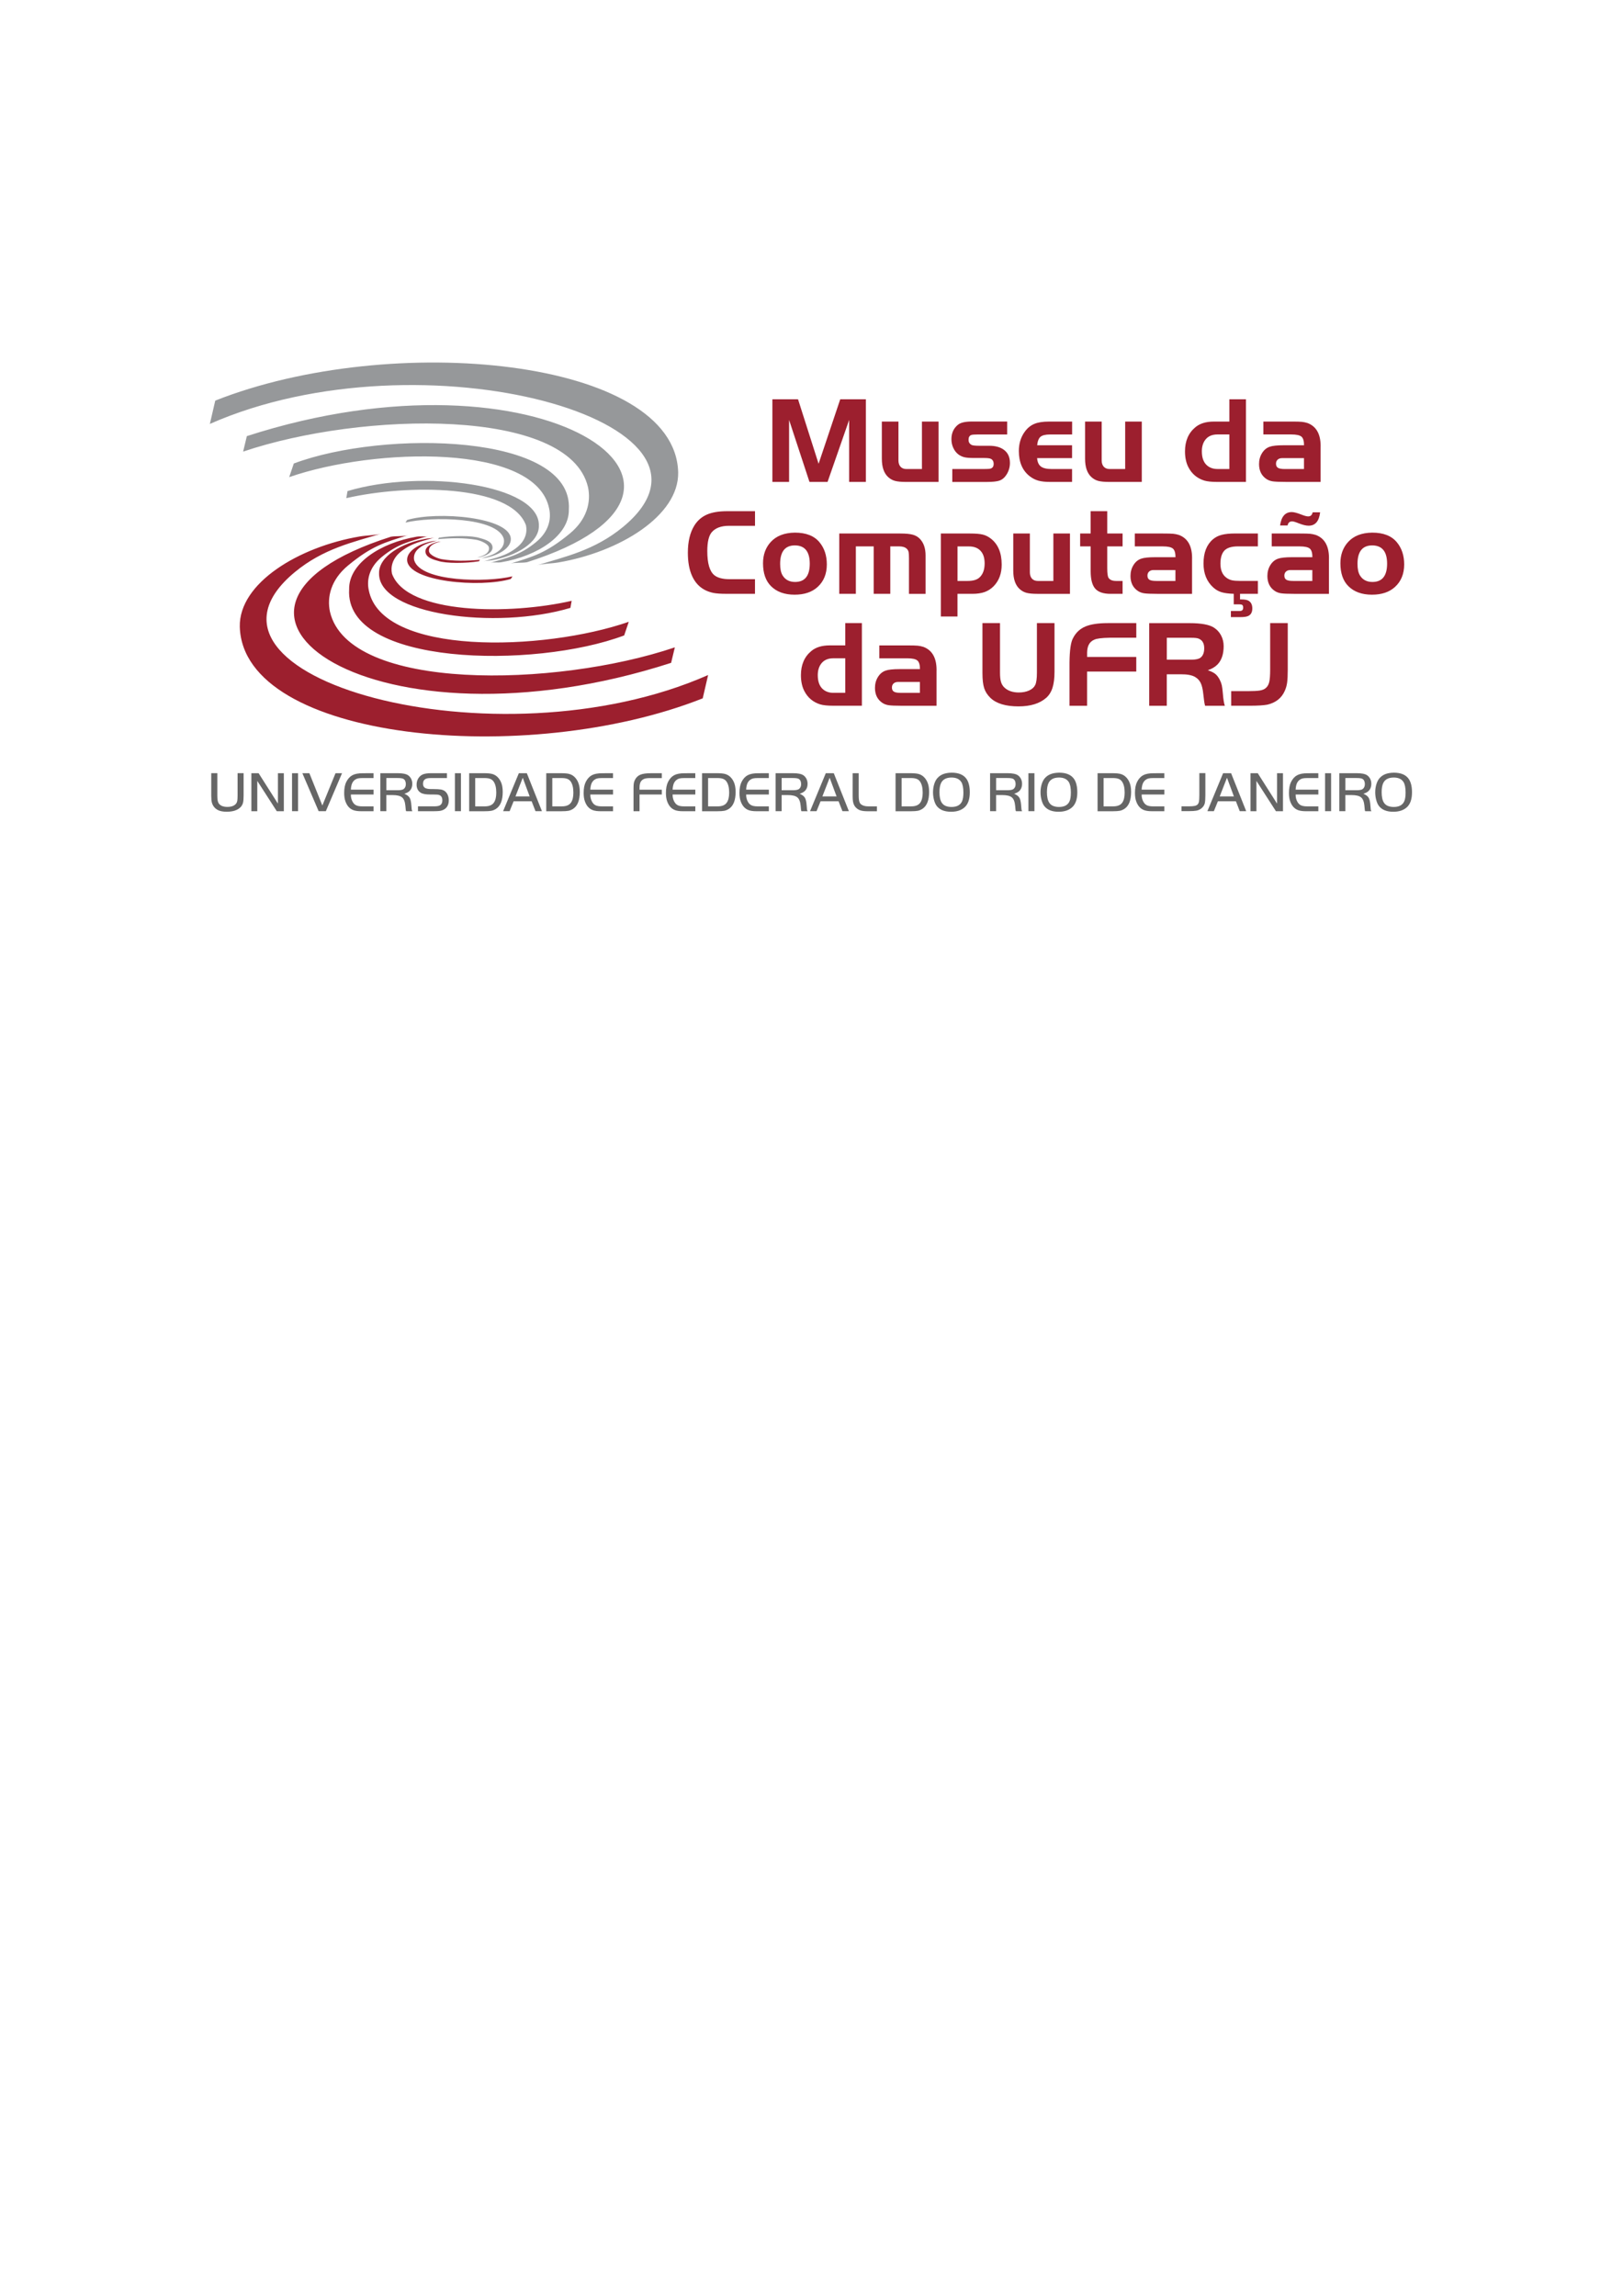 <?xml version="1.0" encoding="utf-8"?>
<!-- Generator: Adobe Illustrator 25.3.1, SVG Export Plug-In . SVG Version: 6.00 Build 0)  -->
<svg version="1.1" id="Camada_1" xmlns="http://www.w3.org/2000/svg" xmlns:xlink="http://www.w3.org/1999/xlink" x="0px" y="0px"
	 viewBox="0 0 595.28 841.89" style="enable-background:new 0 0 595.28 841.89;" xml:space="preserve">
<style type="text/css">
	.st0{fill-rule:evenodd;clip-rule:evenodd;fill:#9C1F2E;}
	.st1{fill-rule:evenodd;clip-rule:evenodd;fill:#96989A;}
	.st2{fill-rule:evenodd;clip-rule:evenodd;fill:#666666;}
</style>
<g>
	<g>
		<g>
			<path class="st0" d="M246.15,243.07c-108.03,34.96-187.39-19.33-102.78-46.24c2.07-0.35,4.63-0.05,6.22-0.54
				c-8.5,2.61-13.27,3.92-21.92,11.07c-6.34,5.24-7.79,11.63-6.65,16.97c6.84,29.38,82.8,27.83,126.5,13.06L246.15,243.07
				L246.15,243.07z M257.74,256.09l1.98-8.55c-77.73,34.32-198.14,0.72-151.57-37.75c10.45-8.64,21.37-10.95,31.63-14.1
				c-1.92,0.59-5.34,0.62-7.83,1.04c-22.36,3.79-44.31,17.08-44,33.06C89.04,271.7,193.24,281.64,257.74,256.09L257.74,256.09z
				 M228.93,233.02l1.69-5c-31.26,10.86-90.69,12.55-95.37-11.64c-0.81-3.81,0.22-8.37,4.75-12.11c6.17-5.1,10.89-5.83,16.95-7.69
				c-1.14,0.35-2.69-0.01-4.16,0.24c-13.22,2.24-24.91,9.82-24.73,19.27C126.28,244.2,195.92,245.42,228.93,233.02L228.93,233.02z
				 M209.21,222.92l0.46-2.6c-22.5,5.18-60.38,5.11-65.9-9.93c-0.54-2.52,0.15-5.52,3.13-7.99c4.07-3.37,8.44-4.03,12.44-5.26
				c-0.75,0.23-2.08,0.24-3.05,0.41c-8.72,1.48-17.38,6.43-17.26,12.66C138.65,225.4,181.78,231.09,209.21,222.92L209.21,222.92z
				 M187.37,212.3l0.59-0.95c-9.43,2.29-33.66,2.08-36.05-5.91c-0.29-1.37,0.08-3.01,1.7-4.35c2.22-1.83,4.59-2.2,6.77-2.87
				c-0.41,0.12-1.13,0.13-1.66,0.22c-4.75,0.81-9.46,3.5-9.4,6.89C149.49,213.37,176.32,215.65,187.37,212.3L187.37,212.3z
				 M175.69,205.82l0.33-0.53c-5.11,0.45-9.58,0.49-13.94-0.22c-1.59-0.26-4.42-1.46-4.71-2.79c-0.15-0.71,0.04-1.55,0.88-2.24
				c1.14-0.95,2.37-1.13,3.49-1.48c-0.21,0.06-0.58,0.07-0.86,0.11c-2.45,0.41-4.88,1.8-4.84,3.55c0.04,2.05,2.39,2.87,4.59,3.45
				C163.52,206.69,171.05,206.59,175.69,205.82z"/>
			<path class="st1" d="M90.54,159.93c108.03-34.96,187.39,19.33,102.78,46.24c-2.07,0.35-4.63,0.05-6.22,0.54
				c8.5-2.61,13.27-3.92,21.92-11.07c6.34-5.24,7.79-11.63,6.65-16.97c-6.84-29.38-82.8-27.83-126.5-13.06L90.54,159.93
				L90.54,159.93z M78.95,146.91l-1.98,8.55c77.73-34.32,198.14-0.72,151.57,37.75c-10.45,8.64-21.37,10.95-31.63,14.1
				c1.92-0.59,5.34-0.62,7.83-1.04c22.37-3.79,44.31-17.08,44-33.06C247.65,131.29,143.45,121.36,78.95,146.91L78.95,146.91z
				 M107.76,169.97l-1.69,5c31.26-10.86,90.69-12.55,95.37,11.64c0.81,3.81-0.22,8.37-4.74,12.11c-6.17,5.1-10.89,5.83-16.95,7.69
				c1.14-0.35,2.69,0.01,4.16-0.24c13.22-2.24,24.91-9.82,24.73-19.27C210.41,158.79,140.77,157.57,107.76,169.97L107.76,169.97z
				 M127.47,180.08l-0.46,2.6c22.5-5.18,60.38-5.11,65.9,9.93c0.54,2.52-0.15,5.52-3.13,7.99c-4.07,3.37-8.44,4.03-12.44,5.26
				c0.75-0.23,2.08-0.24,3.05-0.41c8.72-1.48,17.38-6.43,17.26-12.66C198.04,177.59,154.9,171.9,127.47,180.08L127.47,180.08z
				 M149.31,190.69l-0.59,0.95c9.43-2.29,33.66-2.08,36.05,5.91c0.29,1.37-0.08,3.01-1.7,4.35c-2.22,1.83-4.59,2.2-6.77,2.87
				c0.41-0.12,1.13-0.13,1.66-0.22c4.75-0.81,9.46-3.5,9.4-6.89C187.2,189.62,160.37,187.35,149.31,190.69L149.31,190.69z
				 M161,197.18l-0.33,0.53c5.11-0.45,9.58-0.49,13.94,0.22c1.59,0.26,4.42,1.46,4.71,2.79c0.15,0.71-0.04,1.55-0.88,2.24
				c-1.14,0.95-2.37,1.13-3.49,1.48c0.21-0.06,0.58-0.07,0.86-0.11c2.45-0.41,4.88-1.8,4.84-3.55c-0.04-2.05-2.39-2.87-4.59-3.45
				C173.16,196.3,165.64,196.41,161,197.18z"/>
		</g>
		<path class="st0" d="M292.7,146.42l7.54,23.65l7.94-23.65h9.4v30.31h-6.13v-22.74l-7.92,22.74h-6.63l-7.48-22.74v22.74h-6.13
			v-30.31H292.7L292.7,146.42z M338.15,172v-17.4h6.09v22.13h-11.96c-1.74,0-3.08-0.13-4.01-0.38c-0.93-0.25-1.76-0.72-2.5-1.39
			c-1.55-1.41-2.33-3.66-2.33-6.75V154.6h6.09v14.23c0,0.99,0.26,1.76,0.77,2.33c0.52,0.56,1.23,0.84,2.14,0.84H338.15L338.15,172z
			 M369.41,154.6v4.73h-10.78c-1.23,0-2.01,0.06-2.35,0.18c-0.7,0.23-1.04,0.83-1.04,1.79c0,0.79,0.33,1.39,1,1.81
			c0.36,0.23,1.33,0.36,2.95,0.36h3.6c2.29,0,4.09,0.49,5.42,1.48c1.48,1.09,2.21,2.7,2.21,4.81c0,1.59-0.44,3.06-1.33,4.41
			c-0.68,1.03-1.5,1.72-2.46,2.06c-0.96,0.34-2.54,0.51-4.76,0.51h-12.59V172h10.83c1.34,0,2.25-0.02,2.73-0.07
			c1.08-0.11,1.61-0.72,1.61-1.81c0-0.92-0.36-1.54-1.06-1.88c-0.38-0.19-1.26-0.29-2.64-0.29h-3.68c-1.44,0-2.54-0.09-3.32-0.27
			c-0.77-0.18-1.49-0.51-2.16-0.98c-0.81-0.6-1.45-1.39-1.92-2.4c-0.48-1.01-0.71-2.1-0.71-3.27c0-2.22,0.8-3.98,2.42-5.29
			c0.96-0.77,2.64-1.16,5.03-1.16H369.41L369.41,154.6z M393.21,163.27V168h-12.82c0.11,1.45,0.58,2.48,1.41,3.09
			c0.82,0.61,2.14,0.91,3.98,0.91h7.43v4.73h-8.09c-1.76,0-3.19-0.16-4.29-0.47c-1.1-0.31-2.14-0.84-3.13-1.6
			c-2.67-2.07-4.01-5.16-4.01-9.28c0-2.69,0.71-5.03,2.13-7.01c0.98-1.36,2.14-2.33,3.51-2.91c1.36-0.58,3.14-0.86,5.36-0.86h8.54
			v4.73h-8.09c-1.66,0-2.82,0.28-3.5,0.84c-0.67,0.57-1.08,1.61-1.23,3.11H393.21L393.21,163.27z M412.69,172v-17.4h6.09v22.13
			h-11.96c-1.74,0-3.08-0.13-4.01-0.38c-0.93-0.25-1.76-0.72-2.5-1.39c-1.55-1.41-2.33-3.66-2.33-6.75V154.6h6.09v14.23
			c0,0.99,0.26,1.76,0.77,2.33c0.52,0.56,1.23,0.84,2.14,0.84H412.69L412.69,172z M450.9,154.6v-8.18h6.09v30.31h-10.48
			c-2.13,0-3.72-0.17-4.79-0.49c-2.6-0.81-4.54-2.42-5.8-4.82c-0.86-1.62-1.29-3.59-1.29-5.9c0-3.8,1.27-6.75,3.81-8.85
			c1.65-1.38,3.9-2.07,6.73-2.07H450.9L450.9,154.6z M450.9,172v-12.68h-4.39c-1.94,0-3.41,0.64-4.41,1.93
			c-0.86,1.11-1.29,2.53-1.29,4.26c0,2.5,0.72,4.29,2.15,5.37c0.98,0.74,2.17,1.11,3.54,1.11H450.9L450.9,172z M478.29,163.27
			c0-1.55-0.31-2.61-0.94-3.14c-0.63-0.54-1.86-0.81-3.69-0.81h-10.28v-4.73h10.28c1.83,0,3.1,0.03,3.8,0.1
			c0.7,0.07,1.41,0.22,2.11,0.44c3.36,1.27,4.96,4.31,4.8,9.12v12.47h-12.82c-2.29,0-3.87-0.07-4.75-0.2
			c-0.88-0.14-1.65-0.42-2.31-0.87c-1.8-1.21-2.7-3.04-2.7-5.48c0-1.49,0.36-2.82,1.08-3.98c0.71-1.16,1.65-1.95,2.82-2.36
			c1.04-0.37,2.76-0.55,5.16-0.55H478.29L478.29,163.27z M478.29,168h-7.02h-1.01c-0.69,0-1.23,0.18-1.64,0.55
			c-0.4,0.37-0.61,0.86-0.61,1.48c0,0.73,0.24,1.23,0.73,1.53c0.49,0.3,1.33,0.44,2.51,0.44h7.02V168L478.29,168z M276.91,212.4
			v5.36h-10.56c-2.01,0-3.54-0.11-4.6-0.31c-3.7-0.73-6.35-2.8-7.91-6.24c-1.04-2.29-1.55-5.13-1.55-8.53
			c0-4.07,0.79-7.38,2.37-9.94c1.14-1.84,2.67-3.17,4.57-4.02c1.92-0.84,4.39-1.26,7.44-1.26h10.25v5.36h-9.52
			c-2.87,0-4.98,0.77-6.32,2.32c-1.11,1.28-1.66,3.6-1.66,6.95c0,4.48,0.86,7.44,2.58,8.84c1.21,0.98,3.09,1.47,5.63,1.47H276.91
			L276.91,212.4z M291.54,195.32c4.08,0,7.1,1.18,9.04,3.54c1.79,2.16,2.68,4.86,2.68,8.12c0,3.45-1.12,6.21-3.37,8.26
			c-2.06,1.89-4.88,2.84-8.45,2.84c-3.7,0-6.6-1.06-8.69-3.17c-1.92-1.93-2.89-4.72-2.89-8.35c0-3.1,0.92-5.68,2.77-7.74
			C284.7,196.53,287.66,195.37,291.54,195.32L291.54,195.32z M291.58,200c-3.63,0-5.44,2.26-5.44,6.78c0,1.84,0.3,3.24,0.88,4.2
			c0.98,1.62,2.52,2.43,4.6,2.43c3.58,0,5.38-2.24,5.38-6.73C296.99,202.26,295.19,200.05,291.58,200L291.58,200z M307.81,195.64
			h22.37c2.04,0,3.59,0.15,4.65,0.45c1.06,0.3,1.95,0.83,2.65,1.6c1.33,1.45,2,3.45,2,5.99v14.09h-6.09v-13.14
			c0-1.07-0.05-1.81-0.14-2.22c-0.1-0.42-0.3-0.79-0.63-1.14c-0.62-0.61-1.58-0.91-2.85-0.91h-3.23v17.4h-6.09v-17.4h-6.54v17.4
			h-6.09V195.64L307.81,195.64z M345.1,195.64h10.64c2.07,0,3.63,0.13,4.7,0.39c1.06,0.26,2.07,0.76,3.01,1.5
			c2.64,2.07,3.95,5.25,3.95,9.52c0,3.24-0.97,5.87-2.91,7.88c-0.96,0.99-2.07,1.71-3.32,2.17c-1.26,0.45-2.8,0.67-4.62,0.67h-5.37
			v8.31h-6.09V195.64L345.1,195.64z M351.19,200.36v12.68h3.73c1.96,0,3.4-0.42,4.32-1.26c1.26-1.14,1.9-2.87,1.9-5.19
			c0-2-0.5-3.54-1.5-4.6c-1-1.08-2.43-1.61-4.3-1.61H351.19L351.19,200.36z M386.35,213.04v-17.4h6.09v22.13h-11.96
			c-1.74,0-3.08-0.13-4.01-0.38c-0.93-0.25-1.76-0.72-2.5-1.39c-1.55-1.41-2.33-3.66-2.33-6.75v-13.61h6.09v14.23
			c0,0.99,0.26,1.76,0.77,2.33c0.52,0.56,1.23,0.84,2.14,0.84H386.35L386.35,213.04z M400.02,195.64v-8.18h6.09v8.18h5.63v4.73
			h-5.63v8.04c0,1.88,0.17,3.06,0.51,3.54c0.52,0.73,1.43,1.09,2.73,1.09h2.39v4.73h-4.41c-2.64,0-4.51-0.64-5.63-1.91
			c-1.11-1.27-1.67-3.41-1.67-6.39v-9.1h-3.86v-4.73H400.02L400.02,195.64z M431.14,204.32c0-1.55-0.31-2.61-0.94-3.14
			c-0.63-0.54-1.86-0.81-3.69-0.81h-10.28v-4.73h10.28c1.83,0,3.1,0.03,3.8,0.1c0.7,0.07,1.41,0.22,2.11,0.44
			c3.36,1.27,4.96,4.31,4.8,9.12v12.47h-12.82c-2.29,0-3.87-0.07-4.75-0.2c-0.88-0.14-1.65-0.42-2.31-0.87
			c-1.8-1.21-2.7-3.04-2.7-5.48c0-1.49,0.36-2.82,1.08-3.98c0.71-1.16,1.65-1.95,2.82-2.36c1.04-0.37,2.76-0.55,5.16-0.55H431.14
			L431.14,204.32z M431.14,209.04h-7.02h-1.01c-0.69,0-1.23,0.18-1.64,0.55c-0.4,0.37-0.61,0.86-0.61,1.48
			c0,0.73,0.24,1.23,0.73,1.53c0.49,0.3,1.33,0.44,2.51,0.44h7.02V209.04L431.14,209.04z M454.82,217.77v2.04h0.45
			c1.3,0,2.23,0.18,2.78,0.55c0.85,0.56,1.27,1.48,1.27,2.76c0,1.47-0.57,2.42-1.71,2.85c-0.57,0.22-1.45,0.33-2.63,0.33h-3.52
			v-2.23h3.12c0.5,0,0.85-0.1,1.06-0.29c0.21-0.19,0.32-0.5,0.32-0.92c0-0.51-0.1-0.83-0.3-1c-0.2-0.16-0.61-0.24-1.23-0.24h-1.92
			v-3.86c-1.89-0.06-3.39-0.26-4.49-0.59c-1.09-0.33-2.08-0.89-2.98-1.7c-2.42-2.17-3.62-5.12-3.62-8.83c0-3.94,1.14-6.88,3.42-8.84
			c0.9-0.78,1.99-1.34,3.26-1.67c1.27-0.33,2.93-0.5,4.98-0.5h8.28v4.73h-7.27c-2.44,0-4.14,0.55-5.1,1.64
			c-0.9,1.04-1.36,2.6-1.36,4.7c0,2.39,0.74,4.11,2.22,5.18c0.61,0.44,1.26,0.74,1.97,0.91c0.71,0.16,1.7,0.24,2.97,0.24h6.57v4.73
			H454.82L454.82,217.77z M481.35,204.32c0-1.55-0.31-2.61-0.94-3.14c-0.63-0.54-1.86-0.81-3.69-0.81h-10.28v-4.73h10.28
			c1.83,0,3.1,0.03,3.8,0.1c0.7,0.07,1.41,0.22,2.11,0.44c3.36,1.27,4.96,4.31,4.8,9.12v12.47h-12.82c-2.29,0-3.87-0.07-4.75-0.2
			c-0.88-0.14-1.65-0.42-2.31-0.87c-1.8-1.21-2.7-3.04-2.7-5.48c0-1.49,0.36-2.82,1.08-3.98c0.71-1.16,1.65-1.95,2.82-2.36
			c1.04-0.37,2.76-0.55,5.16-0.55H481.35L481.35,204.32z M481.35,209.04h-7.02h-1.01c-0.69,0-1.23,0.18-1.64,0.55
			c-0.4,0.37-0.61,0.86-0.61,1.48c0,0.73,0.24,1.23,0.73,1.53c0.49,0.3,1.33,0.44,2.51,0.44h7.02V209.04L481.35,209.04z
			 M484.19,187.87c-0.37,3.27-1.78,4.91-4.22,4.91c-0.95,0-2.15-0.29-3.61-0.87c-1.19-0.48-1.99-0.72-2.42-0.72
			c-0.93,0-1.49,0.5-1.68,1.5h-2.76c0.46-3.27,1.89-4.91,4.29-4.91c0.79,0,1.98,0.31,3.57,0.94c1.1,0.43,1.91,0.65,2.45,0.65
			c0.89,0,1.43-0.5,1.64-1.5H484.19L484.19,187.87z M503.3,195.32c4.08,0,7.1,1.18,9.04,3.54c1.79,2.16,2.68,4.86,2.68,8.12
			c0,3.45-1.12,6.21-3.37,8.26c-2.06,1.89-4.88,2.84-8.45,2.84c-3.7,0-6.6-1.06-8.69-3.17c-1.92-1.93-2.88-4.72-2.88-8.35
			c0-3.1,0.92-5.68,2.77-7.74C496.45,196.53,499.42,195.37,503.3,195.32L503.3,195.32z M503.34,200c-3.63,0-5.44,2.26-5.44,6.78
			c0,1.84,0.3,3.24,0.88,4.2c0.98,1.62,2.52,2.43,4.6,2.43c3.58,0,5.38-2.24,5.38-6.73C508.75,202.26,506.95,200.05,503.34,200
			L503.34,200z M310.03,236.68v-8.18h6.09v30.3h-10.48c-2.13,0-3.72-0.17-4.79-0.49c-2.6-0.81-4.54-2.42-5.8-4.82
			c-0.86-1.62-1.29-3.59-1.29-5.9c0-3.8,1.27-6.75,3.81-8.85c1.65-1.38,3.9-2.07,6.73-2.07H310.03L310.03,236.68z M310.03,254.08
			v-12.68h-4.39c-1.94,0-3.41,0.64-4.41,1.93c-0.86,1.11-1.29,2.53-1.29,4.26c0,2.5,0.72,4.29,2.15,5.37
			c0.98,0.74,2.17,1.11,3.54,1.11H310.03L310.03,254.08z M337.42,245.36c0-1.55-0.31-2.61-0.94-3.14c-0.63-0.54-1.86-0.81-3.69-0.81
			h-10.28v-4.73h10.28c1.83,0,3.1,0.03,3.8,0.1c0.7,0.07,1.41,0.22,2.11,0.44c3.36,1.27,4.96,4.31,4.8,9.12v12.47h-12.82
			c-2.29,0-3.87-0.07-4.75-0.2c-0.88-0.14-1.65-0.42-2.31-0.87c-1.8-1.21-2.7-3.04-2.7-5.48c0-1.49,0.36-2.82,1.08-3.98
			c0.71-1.16,1.65-1.95,2.82-2.36c1.04-0.37,2.76-0.55,5.16-0.55H337.42L337.42,245.36z M337.42,250.08h-7.02h-1.01
			c-0.69,0-1.23,0.18-1.64,0.55c-0.4,0.37-0.61,0.86-0.61,1.48c0,0.73,0.24,1.23,0.73,1.53c0.49,0.3,1.33,0.44,2.51,0.44h7.02
			V250.08L337.42,250.08z M366.78,228.5v18.17c0,1.45,0.12,2.57,0.36,3.38c0.23,0.8,0.64,1.48,1.21,2.04
			c1.29,1.23,3.06,1.85,5.32,1.85c1.45,0,2.7-0.24,3.78-0.73c1.08-0.49,1.82-1.15,2.23-1.99c0.43-0.86,0.64-2.38,0.64-4.56V228.5
			h6.45v17.86c0,2.35-0.24,4.29-0.73,5.83c-0.48,1.54-1.26,2.77-2.3,3.7c-2.39,2.1-5.78,3.15-10.18,3.15
			c-4.67,0-8.09-1.03-10.25-3.08c-1.13-1.08-1.9-2.27-2.33-3.59c-0.43-1.31-0.64-3.16-0.64-5.54V228.5H366.78L366.78,228.5z
			 M416.76,240.91v5.36h-18.04v12.54h-6.45v-15.83c0.05-4.57,0.48-7.56,1.31-9c1.02-1.98,2.51-3.38,4.48-4.22
			c1.96-0.84,4.71-1.26,8.25-1.26h10.46v5.36h-9.64c-3,0.05-4.93,0.29-5.79,0.73c-1.7,0.7-2.57,2.26-2.61,4.67v1.64H416.76
			L416.76,240.91z M427.95,247.27v11.54h-6.45v-30.3h14.8c4.25,0,7.22,0.54,8.91,1.62c1.14,0.73,2.02,1.68,2.65,2.87
			c0.63,1.2,0.95,2.51,0.95,3.95c0,2.89-0.73,5.1-2.2,6.66c-0.91,0.95-2.11,1.67-3.61,2.17c1.19,0.4,2.08,0.83,2.69,1.31
			c0.61,0.48,1.15,1.17,1.64,2.09c0.37,0.71,0.63,1.4,0.79,2.07c0.15,0.67,0.28,1.67,0.39,2.99c0.17,2.17,0.42,3.7,0.73,4.57h-7.24
			c-0.22-0.71-0.44-2.15-0.66-4.32c-0.18-1.78-0.5-3.13-0.97-4.08c-0.46-0.94-1.17-1.67-2.12-2.21c-1.17-0.64-2.87-0.95-5.1-0.93
			H427.95L427.95,247.27z M427.95,241.91H437c1.51,0,2.59-0.23,3.23-0.67c0.96-0.68,1.45-1.86,1.45-3.53c0-1.86-0.73-3.05-2.18-3.57
			c-0.5-0.17-1.33-0.26-2.49-0.26h-9.05V241.91L427.95,241.91z M451.57,258.81v-5.36h6.17c1.95,0,3.38-0.08,4.29-0.22
			c0.91-0.15,1.62-0.42,2.12-0.83c0.67-0.51,1.12-1.26,1.36-2.23c0.24-0.97,0.36-2.51,0.36-4.63V228.5h6.45v17.04
			c0,2.13-0.08,3.73-0.24,4.83c-0.15,1.09-0.45,2.11-0.9,3.07c-1.15,2.57-3.26,4.23-6.31,4.96c-1.45,0.27-3.61,0.4-6.48,0.4H451.57z
			"/>
		<path class="st2" d="M79.71,283.54v8.28c0,0.77,0.05,1.39,0.14,1.84c0.1,0.45,0.26,0.82,0.49,1.1c0.61,0.76,1.63,1.14,3.05,1.14
			c1.58,0,2.67-0.45,3.29-1.33c0.18-0.26,0.3-0.59,0.36-1c0.07-0.41,0.1-1.05,0.1-1.93v-8.11h2.21v8.11c0,1.21-0.07,2.1-0.21,2.68
			c-0.27,1.16-1.04,2.04-2.3,2.65c-0.96,0.47-2.2,0.7-3.73,0.7c-1.37,0-2.46-0.22-3.27-0.66c-1.06-0.58-1.77-1.46-2.11-2.63
			c-0.17-0.58-0.25-1.43-0.25-2.57v-8.28H79.71L79.71,283.54z M94.37,286.37v11.11H92.2v-13.93h2.66l7.08,11.15v-11.15h2.17v13.93
			h-2.59L94.37,286.37L94.37,286.37z M107.11,297.47v-13.93h2.21v13.93H107.11L107.11,297.47z M125.45,283.54l-5.94,13.93h-2.64
			l-5.97-13.93h2.57l4.76,11.85l4.83-11.85H125.45L125.45,283.54z M137.01,283.54v1.78h-4.06c-0.75,0-1.33,0.05-1.74,0.15
			c-0.41,0.1-0.78,0.29-1.1,0.54c-0.45,0.36-0.79,0.82-1.01,1.37c-0.22,0.55-0.36,1.28-0.41,2.19h8.33v1.78h-8.33
			c-0.02,1,0.2,1.9,0.67,2.72c0.34,0.6,0.78,1.02,1.31,1.26c0.52,0.24,1.25,0.37,2.18,0.37h4.17v1.78h-4.58
			c-1.17,0-2.12-0.13-2.85-0.4c-1.3-0.48-2.26-1.51-2.86-3.12c-0.33-0.86-0.49-1.92-0.49-3.18c0-1.68,0.26-3.04,0.79-4.08
			c0.59-1.15,1.34-1.96,2.26-2.44c0.91-0.48,2.18-0.71,3.8-0.71H137.01L137.01,283.54z M141.7,291.56v5.91h-2.21v-13.93h6.34
			c1.83,0,3.11,0.25,3.84,0.75c0.48,0.33,0.86,0.77,1.14,1.32c0.27,0.55,0.41,1.14,0.41,1.79c0,1.2-0.39,2.14-1.17,2.81
			c-0.43,0.36-1.01,0.64-1.73,0.85c0.94,0.42,1.58,0.91,1.92,1.48c0.34,0.57,0.55,1.51,0.64,2.82c0.05,0.85,0.1,1.36,0.13,1.53
			c0.03,0.17,0.11,0.37,0.24,0.59h-2.27c-0.08-0.15-0.13-0.3-0.15-0.45c-0.02-0.15-0.07-0.67-0.15-1.57
			c-0.14-1.48-0.54-2.5-1.22-3.06c-0.68-0.56-1.85-0.84-3.51-0.84H141.7L141.7,291.56z M141.7,289.79h3.98
			c1.18,0,1.96-0.14,2.35-0.42c0.55-0.41,0.82-1.01,0.82-1.82c0-0.93-0.3-1.57-0.89-1.93c-0.33-0.21-1.09-0.31-2.27-0.31h-3.98
			V289.79L141.7,289.79z M153.3,297.47v-1.78h6.02c0.93,0,1.59-0.11,2-0.35c0.62-0.36,0.92-0.96,0.92-1.81c0-1.08-0.4-1.75-1.2-2.01
			c-0.35-0.12-1.07-0.17-2.14-0.17h-1.16c-1.61,0-2.76-0.22-3.45-0.66c-0.99-0.63-1.49-1.62-1.49-2.97c0-0.89,0.23-1.68,0.68-2.37
			c0.44-0.67,1.02-1.14,1.72-1.41c0.71-0.27,1.71-0.4,3-0.4h5.73v1.78h-5.73c-0.61,0-1.07,0.03-1.4,0.09
			c-0.32,0.06-0.61,0.16-0.85,0.31c-0.53,0.34-0.8,0.91-0.8,1.7c0,0.69,0.23,1.19,0.7,1.49c0.47,0.3,1.25,0.45,2.34,0.45h0.84
			c1.19,0,2.08,0.06,2.67,0.16c0.59,0.11,1.07,0.31,1.45,0.59c0.46,0.35,0.81,0.82,1.07,1.41c0.25,0.59,0.38,1.24,0.38,1.96
			c0,1.65-0.64,2.8-1.93,3.47c-0.4,0.2-0.86,0.34-1.36,0.42c-0.51,0.07-1.26,0.11-2.27,0.11H153.3L153.3,297.47z M166.85,297.47
			v-13.93h2.21v13.93H166.85L166.85,297.47z M172.08,283.54h5.34c1.47,0,2.55,0.1,3.24,0.32c1.28,0.4,2.27,1.3,2.98,2.71
			c0.5,0.99,0.75,2.26,0.75,3.82c0,3.11-0.84,5.2-2.53,6.27c-0.52,0.32-1.06,0.54-1.63,0.66c-0.57,0.11-1.44,0.17-2.61,0.17h-5.54
			V283.54L172.08,283.54z M174.29,285.32v10.38h3.55c1.57,0,2.68-0.46,3.31-1.38c0.58-0.84,0.87-2.05,0.87-3.65
			c0-1.8-0.33-3.17-1-4.1c-0.32-0.45-0.73-0.77-1.25-0.96c-0.51-0.2-1.21-0.29-2.08-0.29H174.29L174.29,285.32z M184.53,297.47
			l5.77-13.93h2.93l5.54,13.93h-2.36l-1.42-3.64h-6.6l-1.48,3.64H184.53L184.53,297.47z M191.73,285.21l-2.67,6.85h5.21
			L191.73,285.21L191.73,285.21z M200.35,283.54h5.34c1.47,0,2.55,0.1,3.24,0.32c1.28,0.4,2.27,1.3,2.98,2.71
			c0.5,0.99,0.75,2.26,0.75,3.82c0,3.11-0.84,5.2-2.53,6.27c-0.52,0.32-1.06,0.54-1.63,0.66c-0.57,0.11-1.44,0.17-2.61,0.17h-5.54
			V283.54L200.35,283.54z M202.57,285.32v10.38h3.55c1.57,0,2.68-0.46,3.31-1.38c0.58-0.84,0.87-2.05,0.87-3.65
			c0-1.8-0.33-3.17-1-4.1c-0.32-0.45-0.73-0.77-1.25-0.96c-0.51-0.2-1.21-0.29-2.08-0.29H202.57L202.57,285.32z M224.84,283.54v1.78
			h-4.06c-0.75,0-1.33,0.05-1.74,0.15c-0.41,0.1-0.78,0.29-1.1,0.54c-0.45,0.36-0.79,0.82-1.01,1.37c-0.22,0.55-0.36,1.28-0.41,2.19
			h8.33v1.78h-8.33c-0.02,1,0.2,1.9,0.67,2.72c0.34,0.6,0.78,1.02,1.31,1.26c0.52,0.24,1.25,0.37,2.18,0.37h4.17v1.78h-4.58
			c-1.17,0-2.12-0.13-2.85-0.4c-1.3-0.48-2.26-1.51-2.86-3.12c-0.33-0.86-0.49-1.92-0.49-3.18c0-1.68,0.26-3.04,0.79-4.08
			c0.59-1.15,1.34-1.96,2.26-2.44c0.91-0.48,2.18-0.71,3.8-0.71H224.84L224.84,283.54z M242.74,289.58v1.78h-8.17v6.12h-2.21v-8.4
			c0-0.81,0.04-1.44,0.11-1.87c0.08-0.44,0.22-0.85,0.42-1.25c0.46-0.89,1.12-1.51,1.98-1.87c0.86-0.36,2.11-0.54,3.75-0.54h4.12
			v1.78h-4.31c-1.06,0.01-1.81,0.11-2.26,0.33c-0.56,0.25-0.96,0.63-1.22,1.12c-0.25,0.5-0.38,1.17-0.38,2.01v0.8H242.74
			L242.74,289.58z M255.02,283.54v1.78h-4.06c-0.75,0-1.33,0.05-1.74,0.15c-0.41,0.1-0.78,0.29-1.1,0.54
			c-0.45,0.36-0.79,0.82-1.01,1.37s-0.36,1.28-0.41,2.19h8.33v1.78h-8.33c-0.02,1,0.2,1.9,0.67,2.72c0.34,0.6,0.78,1.02,1.31,1.26
			c0.52,0.24,1.25,0.37,2.18,0.37h4.17v1.78h-4.58c-1.17,0-2.12-0.13-2.85-0.4c-1.3-0.48-2.26-1.51-2.86-3.12
			c-0.33-0.86-0.49-1.92-0.49-3.18c0-1.68,0.26-3.04,0.79-4.08c0.59-1.15,1.34-1.96,2.26-2.44c0.91-0.48,2.18-0.71,3.8-0.71H255.02
			L255.02,283.54z M257.5,283.54h5.34c1.47,0,2.55,0.1,3.24,0.32c1.28,0.4,2.27,1.3,2.98,2.71c0.5,0.99,0.75,2.26,0.75,3.82
			c0,3.11-0.84,5.2-2.53,6.27c-0.52,0.32-1.06,0.54-1.63,0.66c-0.57,0.11-1.44,0.17-2.61,0.17h-5.54V283.54L257.5,283.54z
			 M259.71,285.32v10.38h3.55c1.57,0,2.68-0.46,3.31-1.38c0.58-0.84,0.87-2.05,0.87-3.65c0-1.8-0.33-3.17-1-4.1
			c-0.32-0.45-0.73-0.77-1.25-0.96c-0.51-0.2-1.21-0.29-2.08-0.29H259.71L259.71,285.32z M281.99,283.54v1.78h-4.06
			c-0.75,0-1.33,0.05-1.74,0.15c-0.41,0.1-0.78,0.29-1.1,0.54c-0.45,0.36-0.79,0.82-1.01,1.37c-0.22,0.55-0.36,1.28-0.41,2.19h8.33
			v1.78h-8.33c-0.02,1,0.2,1.9,0.67,2.72c0.34,0.6,0.78,1.02,1.31,1.26c0.52,0.24,1.25,0.37,2.18,0.37h4.17v1.78h-4.58
			c-1.17,0-2.12-0.13-2.85-0.4c-1.3-0.48-2.26-1.51-2.86-3.12c-0.33-0.86-0.49-1.92-0.49-3.18c0-1.68,0.26-3.04,0.79-4.08
			c0.59-1.15,1.34-1.96,2.26-2.44c0.91-0.48,2.18-0.71,3.8-0.71H281.99L281.99,283.54z M286.68,291.56v5.91h-2.21v-13.93h6.34
			c1.83,0,3.11,0.25,3.84,0.75c0.48,0.33,0.86,0.77,1.14,1.32c0.27,0.55,0.41,1.14,0.41,1.79c0,1.2-0.39,2.14-1.17,2.81
			c-0.43,0.36-1.01,0.64-1.73,0.85c0.94,0.42,1.58,0.91,1.92,1.48c0.34,0.57,0.55,1.51,0.64,2.82c0.05,0.85,0.1,1.36,0.13,1.53
			c0.03,0.17,0.11,0.37,0.24,0.59h-2.27c-0.08-0.15-0.13-0.3-0.15-0.45c-0.02-0.15-0.07-0.67-0.15-1.57
			c-0.14-1.48-0.54-2.5-1.22-3.06c-0.68-0.56-1.85-0.84-3.51-0.84H286.68L286.68,291.56z M286.68,289.79h3.98
			c1.18,0,1.96-0.14,2.35-0.42c0.55-0.41,0.82-1.01,0.82-1.82c0-0.93-0.3-1.57-0.89-1.93c-0.33-0.21-1.09-0.31-2.27-0.31h-3.98
			V289.79L286.68,289.79z M297.11,297.47l5.77-13.93h2.93l5.54,13.93h-2.36l-1.42-3.64h-6.6l-1.48,3.64H297.11L297.11,297.47z
			 M304.3,285.21l-2.67,6.85h5.21L304.3,285.21L304.3,285.21z M312.74,283.54h2.21v8.11c0,0.87,0.05,1.54,0.15,2.01
			c0.1,0.46,0.27,0.83,0.5,1.1c0.65,0.64,1.66,0.96,3.03,0.95h3v1.78h-3.44c-1.08,0-1.94-0.1-2.59-0.31
			c-0.64-0.2-1.2-0.56-1.69-1.06c-0.44-0.45-0.74-0.99-0.92-1.62c-0.18-0.63-0.26-1.49-0.26-2.58V283.54L312.74,283.54z
			 M328.47,283.54h5.34c1.47,0,2.55,0.1,3.24,0.32c1.28,0.4,2.27,1.3,2.98,2.71c0.5,0.99,0.75,2.26,0.75,3.82
			c0,3.11-0.84,5.2-2.53,6.27c-0.52,0.32-1.06,0.54-1.63,0.66c-0.57,0.11-1.44,0.17-2.61,0.17h-5.54V283.54L328.47,283.54z
			 M330.69,285.32v10.38h3.55c1.57,0,2.68-0.46,3.31-1.38c0.58-0.84,0.87-2.05,0.87-3.65c0-1.8-0.33-3.17-1-4.1
			c-0.32-0.45-0.73-0.77-1.25-0.96c-0.51-0.2-1.21-0.29-2.08-0.29H330.69L330.69,285.32z M349.04,283.35c2.63,0,4.46,0.79,5.52,2.38
			c0.76,1.16,1.14,2.77,1.14,4.82c0,2.52-0.64,4.36-1.91,5.5c-1.21,1.09-2.87,1.63-4.95,1.63c-2.38,0-4.11-0.68-5.2-2.03
			c-0.44-0.54-0.78-1.27-1.04-2.2c-0.26-0.93-0.39-1.9-0.39-2.91c0-1.03,0.14-2,0.41-2.91c0.28-0.92,0.65-1.65,1.12-2.2
			c0.59-0.7,1.32-1.21,2.18-1.55C346.79,283.54,347.83,283.37,349.04,283.35L349.04,283.35z M349.03,285.13
			c-1.93,0-3.22,0.67-3.87,2.01c-0.39,0.81-0.59,1.93-0.59,3.37c0,1.73,0.29,3.02,0.87,3.89c0.68,1.01,1.87,1.52,3.57,1.52
			c1.93,0,3.2-0.68,3.83-2.03c0.34-0.74,0.51-1.83,0.51-3.26c0-1.75-0.25-3.03-0.76-3.84C351.9,285.69,350.71,285.14,349.03,285.13
			L349.03,285.13z M365.35,291.56v5.91h-2.21v-13.93h6.34c1.83,0,3.11,0.25,3.84,0.75c0.48,0.33,0.86,0.77,1.14,1.32
			c0.27,0.55,0.41,1.14,0.41,1.79c0,1.2-0.39,2.14-1.17,2.81c-0.43,0.36-1.01,0.64-1.73,0.85c0.94,0.42,1.58,0.91,1.92,1.48
			c0.34,0.57,0.55,1.51,0.64,2.82c0.05,0.85,0.1,1.36,0.13,1.53c0.03,0.17,0.11,0.37,0.24,0.59h-2.27c-0.08-0.15-0.13-0.3-0.15-0.45
			c-0.02-0.15-0.07-0.67-0.15-1.57c-0.14-1.48-0.54-2.5-1.22-3.06c-0.68-0.56-1.85-0.84-3.51-0.84H365.35L365.35,291.56z
			 M365.35,289.79h3.98c1.18,0,1.96-0.14,2.35-0.42c0.55-0.41,0.82-1.01,0.82-1.82c0-0.93-0.3-1.57-0.89-1.93
			c-0.33-0.21-1.09-0.31-2.27-0.31h-3.98V289.79L365.35,289.79z M377.2,297.47v-13.93h2.21v13.93H377.2L377.2,297.47z
			 M388.47,283.35c2.63,0,4.46,0.79,5.52,2.38c0.76,1.16,1.14,2.77,1.14,4.82c0,2.52-0.64,4.36-1.91,5.5
			c-1.22,1.09-2.87,1.63-4.95,1.63c-2.38,0-4.11-0.68-5.2-2.03c-0.44-0.54-0.78-1.27-1.04-2.2c-0.26-0.93-0.39-1.9-0.39-2.91
			c0-1.03,0.14-2,0.41-2.91c0.28-0.92,0.65-1.65,1.12-2.2c0.59-0.7,1.32-1.21,2.18-1.55C386.21,283.54,387.25,283.37,388.47,283.35
			L388.47,283.35z M388.45,285.13c-1.93,0-3.22,0.67-3.87,2.01c-0.39,0.81-0.59,1.93-0.59,3.37c0,1.73,0.29,3.02,0.87,3.89
			c0.68,1.01,1.87,1.52,3.57,1.52c1.93,0,3.2-0.68,3.83-2.03c0.34-0.74,0.51-1.83,0.51-3.26c0-1.75-0.25-3.03-0.76-3.84
			C391.32,285.69,390.14,285.14,388.45,285.13L388.45,285.13z M402.56,283.54h5.34c1.47,0,2.55,0.1,3.24,0.32
			c1.28,0.4,2.27,1.3,2.98,2.71c0.5,0.99,0.75,2.26,0.75,3.82c0,3.11-0.84,5.2-2.53,6.27c-0.52,0.32-1.06,0.54-1.63,0.66
			c-0.57,0.11-1.44,0.17-2.61,0.17h-5.54V283.54L402.56,283.54z M404.77,285.32v10.38h3.55c1.57,0,2.68-0.46,3.31-1.38
			c0.58-0.84,0.87-2.05,0.87-3.65c0-1.8-0.33-3.17-1-4.1c-0.32-0.45-0.73-0.77-1.25-0.96c-0.51-0.2-1.21-0.29-2.08-0.29H404.77
			L404.77,285.32z M427.05,283.54v1.78h-4.06c-0.75,0-1.33,0.05-1.74,0.15c-0.41,0.1-0.78,0.29-1.1,0.54
			c-0.45,0.36-0.79,0.82-1.01,1.37c-0.22,0.55-0.36,1.28-0.41,2.19h8.33v1.78h-8.33c-0.02,1,0.2,1.9,0.67,2.72
			c0.34,0.6,0.78,1.02,1.31,1.26c0.52,0.24,1.25,0.37,2.18,0.37h4.17v1.78h-4.58c-1.17,0-2.12-0.13-2.85-0.4
			c-1.3-0.48-2.26-1.51-2.86-3.12c-0.33-0.86-0.49-1.92-0.49-3.18c0-1.68,0.26-3.04,0.79-4.08c0.59-1.15,1.34-1.96,2.26-2.44
			c0.91-0.48,2.18-0.71,3.8-0.71H427.05L427.05,283.54z M433.35,297.47v-1.78h2.7c0.93,0,1.63-0.05,2.1-0.15
			c0.47-0.1,0.84-0.27,1.1-0.53c0.24-0.24,0.41-0.6,0.5-1.08c0.09-0.48,0.14-1.24,0.14-2.27v-8.14h2.21v8.14
			c0,1.4-0.08,2.4-0.24,3.01c-0.23,0.78-0.71,1.43-1.44,1.94c-0.49,0.33-1.04,0.56-1.64,0.67c-0.6,0.11-1.5,0.17-2.72,0.17H433.35
			L433.35,297.47z M442.84,297.47l5.77-13.93h2.93l5.54,13.93h-2.36l-1.42-3.64h-6.6l-1.48,3.64H442.84L442.84,297.47z
			 M450.03,285.21l-2.67,6.85h5.21L450.03,285.21L450.03,285.21z M460.83,286.37v11.11h-2.17v-13.93h2.66l7.08,11.15v-11.15h2.17
			v13.93h-2.59L460.83,286.37L460.83,286.37z M483.53,283.54v1.78h-4.06c-0.75,0-1.33,0.05-1.74,0.15c-0.41,0.1-0.78,0.29-1.1,0.54
			c-0.45,0.36-0.79,0.82-1.01,1.37s-0.36,1.28-0.41,2.19h8.33v1.78h-8.33c-0.02,1,0.2,1.9,0.67,2.72c0.35,0.6,0.78,1.02,1.31,1.26
			c0.52,0.24,1.25,0.37,2.18,0.37h4.17v1.78h-4.58c-1.17,0-2.12-0.13-2.85-0.4c-1.3-0.48-2.26-1.51-2.86-3.12
			c-0.33-0.86-0.49-1.92-0.49-3.18c0-1.68,0.26-3.04,0.79-4.08c0.59-1.15,1.34-1.96,2.26-2.44c0.91-0.48,2.18-0.71,3.8-0.71H483.53
			L483.53,283.54z M486.01,297.47v-13.93h2.21v13.93H486.01L486.01,297.47z M493.45,291.56v5.91h-2.21v-13.93h6.34
			c1.83,0,3.11,0.25,3.84,0.75c0.48,0.33,0.86,0.77,1.14,1.32c0.27,0.55,0.41,1.14,0.41,1.79c0,1.2-0.39,2.14-1.17,2.81
			c-0.43,0.36-1.01,0.64-1.73,0.85c0.94,0.42,1.58,0.91,1.92,1.48c0.34,0.57,0.55,1.51,0.64,2.82c0.05,0.85,0.1,1.36,0.13,1.53
			c0.03,0.17,0.11,0.37,0.24,0.59h-2.27c-0.08-0.15-0.13-0.3-0.15-0.45c-0.02-0.15-0.07-0.67-0.15-1.57
			c-0.14-1.48-0.54-2.5-1.22-3.06c-0.68-0.56-1.85-0.84-3.51-0.84H493.45L493.45,291.56z M493.45,289.79h3.98
			c1.18,0,1.96-0.14,2.35-0.42c0.55-0.41,0.82-1.01,0.82-1.82c0-0.93-0.3-1.57-0.89-1.93c-0.33-0.21-1.09-0.31-2.27-0.31h-3.98
			V289.79L493.45,289.79z M511.23,283.35c2.63,0,4.46,0.79,5.52,2.38c0.76,1.16,1.14,2.77,1.14,4.82c0,2.52-0.64,4.36-1.91,5.5
			c-1.22,1.09-2.87,1.63-4.95,1.63c-2.38,0-4.11-0.68-5.2-2.03c-0.44-0.54-0.78-1.27-1.04-2.2c-0.26-0.93-0.39-1.9-0.39-2.91
			c0-1.03,0.14-2,0.41-2.91c0.28-0.92,0.65-1.65,1.12-2.2c0.59-0.7,1.32-1.21,2.18-1.55C508.98,283.54,510.02,283.37,511.23,283.35
			L511.23,283.35z M511.22,285.13c-1.93,0-3.22,0.67-3.87,2.01c-0.39,0.81-0.59,1.93-0.59,3.37c0,1.73,0.29,3.02,0.87,3.89
			c0.68,1.01,1.87,1.52,3.57,1.52c1.93,0,3.2-0.68,3.83-2.03c0.34-0.74,0.51-1.83,0.51-3.26c0-1.75-0.25-3.03-0.76-3.84
			C514.09,285.69,512.9,285.14,511.22,285.13z"/>
	</g>
</g>
</svg>
